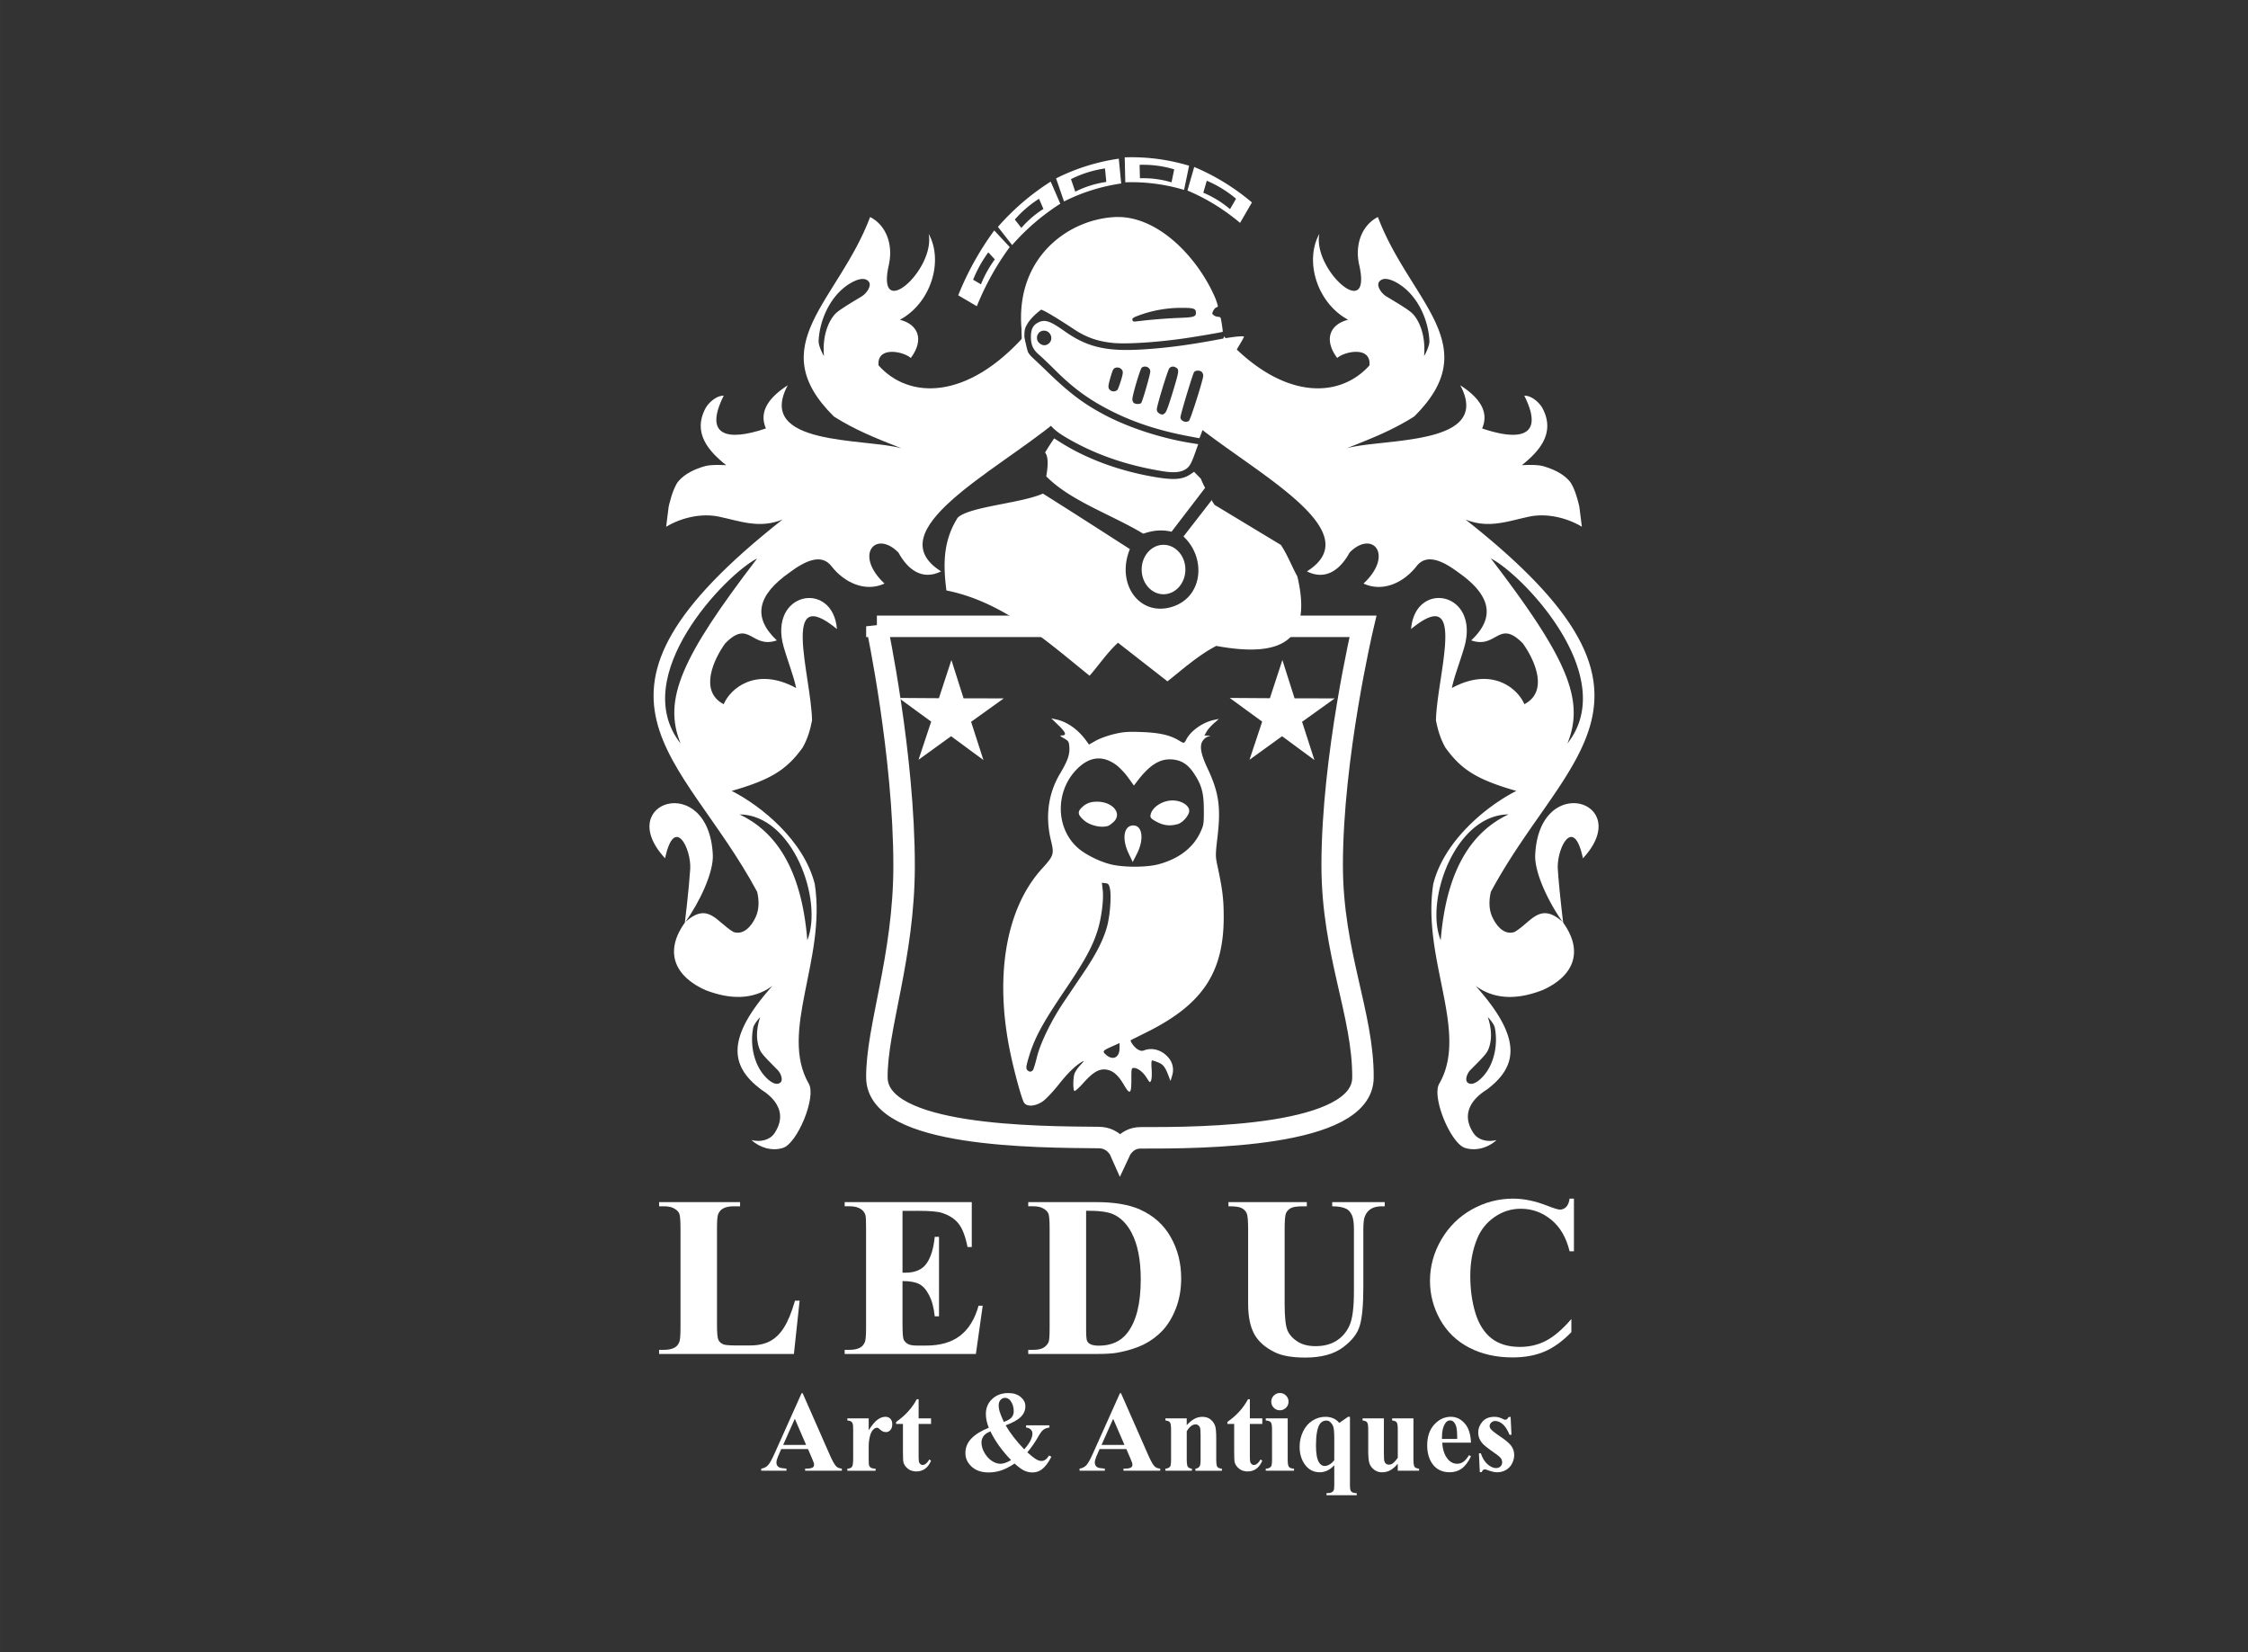 <?xml version="1.0" encoding="UTF-8" standalone="no"?>
<svg
   width="384.761"
   height="282.798"
   viewBox="0 0 101.801 74.824"
   version="1.1"
   id="svg994"
   sodipodi:docname="leduc-art-and-antiques-white-logo.svg"
   inkscape:version="1.2.2 (732a01da63, 2022-12-09)"
   xmlns:inkscape="http://www.inkscape.org/namespaces/inkscape"
   xmlns:sodipodi="http://sodipodi.sourceforge.net/DTD/sodipodi-0.dtd"
   xmlns="http://www.w3.org/2000/svg"
   xmlns:svg="http://www.w3.org/2000/svg">
  <rect x="0" y="0" width="101.801" height="74.824" fill="#333333" stroke="none"/>
  <defs
     id="defs998" />
  <sodipodi:namedview
     id="namedview996"
     pagecolor="#505050"
     bordercolor="#eeeeee"
     borderopacity="1"
     inkscape:showpageshadow="0"
     inkscape:pageopacity="0"
     inkscape:pagecheckerboard="0"
     inkscape:deskcolor="#505050"
     showgrid="false"
     inkscape:zoom="2.3603731"
     inkscape:cx="308.84948"
     inkscape:cy="100.61969"
     inkscape:window-width="3840"
     inkscape:window-height="2066"
     inkscape:window-x="-11"
     inkscape:window-y="-11"
     inkscape:window-maximized="1"
     inkscape:current-layer="svg994" />
  <path
     fill="none"
     d="M-171.714 430.741h101.801v74.824h-101.801z"
     style="fill:#fff;fill-opacity:0;fill-rule:evenodd;stroke-width:.78;stroke-dashoffset:3.777;paint-order:markers fill stroke"
     transform="translate(171.714 -430.74)"
     id="path966" />
  <g
     aria-label="LEDUC"
     transform="translate(67.733 -431.527)"
     id="text970"
     style="font-weight:700;font-size:10.384px;line-height:0.92px;font-family:Garamond;-inkscape-font-specification:'Garamond, Bold';letter-spacing:1.46px;word-spacing:0;fill:#ffffff;stroke-width:0.122">
    <path
       d="m -31.522,490.423 -0.259,2.413 h -6.105 v -0.188 h 0.228 q 0.299,0 0.482,-0.106 0.132,-0.071 0.203,-0.243 0.056,-0.122 0.056,-0.639 v -4.523 q 0,-0.527 -0.056,-0.659 -0.056,-0.132 -0.228,-0.228 -0.167,-0.101 -0.456,-0.101 h -0.228 v -0.188 h 3.666 v 0.188 h -0.299 q -0.299,0 -0.482,0.106 -0.132,0.071 -0.208,0.243 -0.056,0.122 -0.056,0.639 v 4.381 q 0,0.527 0.061,0.674 0.061,0.142 0.238,0.213 0.127,0.046 0.613,0.046 h 0.573 q 0.548,0 0.913,-0.193 0.365,-0.193 0.629,-0.608 0.269,-0.416 0.507,-1.227 z"
       id="path1194" />
    <path
       d="m -26.863,486.356 v 2.799 h 0.137 q 0.654,0 0.948,-0.411 0.294,-0.411 0.375,-1.212 h 0.193 v 3.6 h -0.193 q -0.061,-0.588 -0.259,-0.963 -0.193,-0.375 -0.451,-0.502 -0.259,-0.132 -0.75,-0.132 v 1.937 q 0,0.568 0.046,0.695 0.051,0.127 0.183,0.208 0.132,0.081 0.426,0.081 h 0.411 q 0.963,0 1.541,-0.446 0.583,-0.446 0.837,-1.359 h 0.188 l -0.309,2.185 h -5.942 v -0.188 h 0.228 q 0.299,0 0.482,-0.106 0.132,-0.071 0.203,-0.243 0.056,-0.122 0.056,-0.639 v -4.523 q 0,-0.466 -0.025,-0.573 -0.051,-0.177 -0.188,-0.274 -0.193,-0.142 -0.527,-0.142 h -0.228 v -0.188 h 5.755 v 2.033 h -0.193 q -0.147,-0.745 -0.416,-1.07 -0.264,-0.325 -0.75,-0.477 -0.284,-0.091 -1.065,-0.091 z"
       id="path1196" />
    <path
       d="m -21.169,492.836 v -0.188 h 0.228 q 0.299,0 0.456,-0.091 0.162,-0.096 0.238,-0.259 0.046,-0.106 0.046,-0.639 v -4.523 q 0,-0.527 -0.056,-0.659 -0.056,-0.132 -0.228,-0.228 -0.167,-0.101 -0.456,-0.101 h -0.228 v -0.188 h 3.078 q 1.232,0 1.982,0.335 0.918,0.411 1.389,1.242 0.477,0.832 0.477,1.881 0,0.725 -0.233,1.339 -0.233,0.608 -0.603,1.009 -0.37,0.395 -0.857,0.639 -0.482,0.238 -1.181,0.37 -0.309,0.061 -0.973,0.061 z m 2.621,-6.485 v 5.364 q 0,0.426 0.041,0.522 0.041,0.096 0.137,0.147 0.137,0.076 0.395,0.076 0.847,0 1.293,-0.578 0.608,-0.781 0.608,-2.424 0,-1.323 -0.416,-2.114 -0.33,-0.619 -0.847,-0.842 -0.365,-0.157 -1.212,-0.152 z"
       id="path1198" />
    <path
       d="m -12.103,485.961 h 3.549 v 0.188 h -0.177 q -0.401,0 -0.553,0.086 -0.147,0.081 -0.213,0.228 -0.061,0.147 -0.061,0.735 v 3.367 q 0,0.923 0.137,1.222 0.142,0.299 0.461,0.497 0.319,0.198 0.806,0.198 0.558,0 0.948,-0.248 0.395,-0.254 0.588,-0.695 0.198,-0.441 0.198,-1.536 v -2.804 q 0,-0.461 -0.096,-0.659 -0.096,-0.198 -0.243,-0.274 -0.228,-0.117 -0.644,-0.117 v -0.188 h 2.378 v 0.188 h -0.142 q -0.289,0 -0.482,0.117 -0.193,0.117 -0.279,0.35 -0.066,0.162 -0.066,0.583 v 2.611 q 0,1.212 -0.162,1.749 -0.157,0.537 -0.776,0.989 -0.619,0.451 -1.688,0.451 -0.892,0 -1.379,-0.238 -0.664,-0.325 -0.938,-0.832 -0.274,-0.507 -0.274,-1.364 v -3.367 q 0,-0.593 -0.066,-0.735 -0.066,-0.147 -0.228,-0.233 -0.162,-0.086 -0.598,-0.081 z"
       id="path1200" />
    <path
       d="m 3.543,485.804 v 2.383 H 3.346 q -0.223,-0.933 -0.832,-1.43 -0.608,-0.497 -1.379,-0.497 -0.644,0 -1.181,0.37 -0.537,0.37 -0.786,0.968 -0.319,0.766 -0.319,1.704 0,0.923 0.233,1.683 0.233,0.755 0.73,1.146 0.497,0.385 1.288,0.385 0.649,0 1.186,-0.284 0.543,-0.284 1.141,-0.979 v 0.593 q -0.578,0.603 -1.207,0.877 -0.624,0.269 -1.46,0.269 -1.1,0 -1.957,-0.441 -0.852,-0.441 -1.318,-1.268 -0.461,-0.826 -0.461,-1.759 0,-0.984 0.512,-1.866 0.517,-0.882 1.389,-1.369 0.877,-0.487 1.861,-0.487 0.725,0 1.531,0.314 0.466,0.183 0.593,0.183 0.162,0 0.279,-0.117 0.122,-0.122 0.157,-0.38 z"
       id="path1202" />
  </g>
  <g
     aria-label="Art &amp; Antiques"
     transform="translate(67.733 -431.527)"
     id="text974"
     style="font-weight:700;font-size:5.192px;line-height:0.46px;font-family:Garamond;-inkscape-font-specification:'Garamond, Bold';letter-spacing:0;word-spacing:0;fill:#ffffff;stroke-width:0.122">
    <path
       d="m -31.142,497.143 h -1.214 l -0.145,0.335 q -0.071,0.167 -0.071,0.276 0,0.144 0.117,0.213 0.068,0.041 0.337,0.061 v 0.094 h -1.143 v -0.094 q 0.185,-0.028 0.304,-0.152 0.119,-0.127 0.294,-0.52 l 1.23,-2.743 h 0.048 l 1.24,2.819 q 0.177,0.401 0.292,0.504 0.086,0.079 0.243,0.091 v 0.094 h -1.663 v -0.094 h 0.068 q 0.2,0 0.281,-0.056 0.056,-0.041 0.056,-0.117 0,-0.046 -0.015,-0.094 -0.005,-0.023 -0.076,-0.19 z m -0.086,-0.188 -0.512,-1.184 -0.527,1.184 z"
       style="-inkscape-font-specification:'Garamond Bold'"
       id="path1169" />
    <path
       d="m -28.394,495.752 v 0.537 q 0.236,-0.368 0.413,-0.487 0.177,-0.122 0.342,-0.122 0.142,0 0.226,0.089 0.086,0.086 0.086,0.246 0,0.17 -0.084,0.264 -0.081,0.094 -0.198,0.094 -0.134,0 -0.233,-0.086 -0.099,-0.086 -0.117,-0.096 -0.025,-0.015 -0.058,-0.015 -0.074,0 -0.139,0.056 -0.104,0.086 -0.157,0.246 -0.081,0.246 -0.081,0.543 v 0.545 l 0.003,0.142 q 0,0.144 0.018,0.185 0.03,0.069 0.089,0.101 0.061,0.03 0.203,0.038 v 0.091 h -1.28 v -0.091 q 0.155,-0.013 0.208,-0.084 0.056,-0.073 0.056,-0.383 v -1.311 q 0,-0.203 -0.02,-0.259 -0.025,-0.071 -0.074,-0.104 -0.048,-0.033 -0.17,-0.046 v -0.094 z"
       style="-inkscape-font-specification:'Garamond Bold'"
       id="path1171" />
    <path
       d="m -26.133,494.885 v 0.867 h 0.563 v 0.251 h -0.563 v 1.463 q 0,0.205 0.018,0.266 0.02,0.058 0.068,0.096 0.048,0.035 0.089,0.035 0.165,0 0.312,-0.251 l 0.076,0.056 q -0.205,0.487 -0.667,0.487 -0.226,0 -0.383,-0.124 -0.155,-0.127 -0.198,-0.281 -0.025,-0.086 -0.025,-0.466 v -1.28 h -0.309 v -0.089 q 0.319,-0.226 0.543,-0.474 0.226,-0.248 0.393,-0.555 z"
       style="-inkscape-font-specification:'Garamond Bold'"
       id="path1173" />
    <path
       d="m -21.265,496.066 h 1.055 v 0.099 q -0.177,0.025 -0.279,0.106 -0.101,0.079 -0.264,0.37 -0.162,0.292 -0.456,0.652 0.259,0.233 0.421,0.324 0.114,0.063 0.223,0.063 0.188,0 0.34,-0.246 l 0.104,0.056 q -0.208,0.408 -0.444,0.581 -0.18,0.129 -0.411,0.129 -0.198,0 -0.378,-0.084 -0.177,-0.086 -0.434,-0.319 -0.317,0.213 -0.596,0.309 -0.279,0.094 -0.581,0.094 -0.482,0 -0.766,-0.261 -0.284,-0.261 -0.284,-0.613 0,-0.38 0.271,-0.662 0.271,-0.281 0.788,-0.487 -0.066,-0.165 -0.099,-0.322 -0.033,-0.157 -0.033,-0.304 0,-0.406 0.284,-0.674 0.286,-0.271 0.73,-0.271 0.357,0 0.565,0.18 0.21,0.177 0.21,0.416 0,0.286 -0.215,0.492 -0.213,0.203 -0.677,0.373 0.286,0.504 0.839,1.088 0.373,-0.418 0.373,-0.717 0,-0.106 -0.074,-0.18 -0.074,-0.076 -0.215,-0.091 z m -1.009,-0.152 q 0.266,-0.099 0.357,-0.21 0.091,-0.114 0.091,-0.274 0,-0.284 -0.15,-0.479 -0.099,-0.129 -0.243,-0.129 -0.119,0 -0.205,0.094 -0.084,0.094 -0.084,0.254 0,0.124 0.041,0.266 0.041,0.142 0.193,0.479 z m -0.608,0.426 q -0.203,0.086 -0.286,0.183 -0.119,0.142 -0.119,0.317 0,0.238 0.137,0.474 0.139,0.236 0.335,0.365 0.195,0.129 0.39,0.129 0.096,0 0.215,-0.041 0.122,-0.043 0.264,-0.127 -0.611,-0.626 -0.935,-1.301 z"
       style="-inkscape-font-specification:'Garamond Bold'"
       id="path1175" />
    <path
       d="m -16.725,497.143 h -1.214 l -0.145,0.335 q -0.071,0.167 -0.071,0.276 0,0.144 0.117,0.213 0.068,0.041 0.337,0.061 v 0.094 h -1.143 v -0.094 q 0.185,-0.028 0.304,-0.152 0.119,-0.127 0.294,-0.52 l 1.23,-2.743 h 0.048 l 1.24,2.819 q 0.177,0.401 0.292,0.504 0.086,0.079 0.243,0.091 v 0.094 h -1.663 v -0.094 h 0.068 q 0.2,0 0.281,-0.056 0.056,-0.041 0.056,-0.117 0,-0.046 -0.015,-0.094 -0.005,-0.023 -0.076,-0.19 z m -0.086,-0.188 -0.512,-1.184 -0.527,1.184 z"
       style="-inkscape-font-specification:'Garamond Bold'"
       id="path1177" />
    <path
       d="m -13.992,495.752 v 0.307 q 0.183,-0.198 0.35,-0.286 0.167,-0.091 0.36,-0.091 0.231,0 0.383,0.129 0.152,0.127 0.203,0.317 0.041,0.144 0.041,0.555 v 0.923 q 0,0.274 0.048,0.342 0.051,0.066 0.208,0.084 v 0.091 h -1.199 v -0.091 q 0.134,-0.018 0.193,-0.112 0.041,-0.063 0.041,-0.314 v -1.055 q 0,-0.292 -0.023,-0.368 -0.023,-0.076 -0.079,-0.117 -0.053,-0.043 -0.119,-0.043 -0.218,0 -0.406,0.312 v 1.27 q 0,0.266 0.048,0.337 0.051,0.071 0.185,0.089 v 0.091 h -1.199 v -0.091 q 0.15,-0.015 0.213,-0.096 0.043,-0.056 0.043,-0.33 v -1.339 q 0,-0.269 -0.051,-0.335 -0.048,-0.066 -0.205,-0.086 v -0.094 z"
       style="-inkscape-font-specification:'Garamond Bold'"
       id="path1179" />
    <path
       d="m -11.133,494.885 v 0.867 h 0.563 v 0.251 h -0.563 v 1.463 q 0,0.205 0.018,0.266 0.02,0.058 0.068,0.096 0.048,0.035 0.089,0.035 0.165,0 0.312,-0.251 l 0.076,0.056 q -0.205,0.487 -0.667,0.487 -0.226,0 -0.383,-0.124 -0.155,-0.127 -0.198,-0.281 -0.025,-0.086 -0.025,-0.466 v -1.28 h -0.309 v -0.089 q 0.319,-0.226 0.543,-0.474 0.226,-0.248 0.393,-0.555 z"
       style="-inkscape-font-specification:'Garamond Bold'"
       id="path1181" />
    <path
       d="m -9.774,494.603 q 0.165,0 0.279,0.117 0.114,0.114 0.114,0.276 0,0.162 -0.117,0.276 -0.114,0.114 -0.276,0.114 -0.162,0 -0.276,-0.114 -0.114,-0.114 -0.114,-0.276 0,-0.162 0.114,-0.276 0.114,-0.117 0.276,-0.117 z m 0.355,1.148 v 1.879 q 0,0.251 0.058,0.322 0.058,0.068 0.228,0.079 v 0.091 h -1.28 v -0.091 q 0.157,-0.005 0.233,-0.091 0.051,-0.058 0.051,-0.309 v -1.384 q 0,-0.251 -0.058,-0.319 -0.058,-0.071 -0.226,-0.081 v -0.094 z"
       style="-inkscape-font-specification:'Garamond Bold'"
       id="path1183" />
    <path
       d="m -7.31,497.874 q -0.155,0.162 -0.289,0.228 -0.177,0.091 -0.37,0.091 -0.446,0 -0.705,-0.398 -0.205,-0.317 -0.205,-0.758 0,-0.368 0.155,-0.69 0.157,-0.325 0.428,-0.494 0.274,-0.172 0.578,-0.172 0.203,0 0.36,0.068 0.16,0.069 0.274,0.208 l 0.398,-0.276 h 0.086 v 3.07 q 0,0.233 0.041,0.292 0.066,0.094 0.266,0.096 v 0.094 h -1.369 v -0.094 q 0.157,0 0.228,-0.035 0.071,-0.035 0.096,-0.094 0.028,-0.058 0.028,-0.238 z m 0,-0.231 v -0.976 q 0,-0.408 -0.046,-0.54 -0.043,-0.132 -0.162,-0.228 -0.061,-0.048 -0.155,-0.048 -0.193,0 -0.299,0.17 -0.167,0.261 -0.167,0.971 0,0.545 0.145,0.766 0.099,0.15 0.256,0.15 0.091,0 0.205,-0.063 0.117,-0.063 0.223,-0.2 z"
       style="-inkscape-font-specification:'Garamond Bold'"
       id="path1185" />
    <path
       d="m -3.725,495.752 v 1.856 q 0,0.271 0.051,0.34 0.051,0.066 0.205,0.084 v 0.091 h -0.966 v -0.317 q -0.17,0.203 -0.34,0.297 -0.17,0.091 -0.38,0.091 -0.2,0 -0.357,-0.122 -0.155,-0.124 -0.208,-0.289 -0.053,-0.165 -0.053,-0.575 v -0.941 q 0,-0.269 -0.051,-0.335 -0.048,-0.066 -0.205,-0.086 v -0.094 h 0.966 v 1.62 q 0,0.254 0.023,0.327 0.025,0.073 0.076,0.112 0.053,0.038 0.122,0.038 0.091,0 0.165,-0.048 0.101,-0.066 0.243,-0.266 v -1.268 q 0,-0.269 -0.051,-0.335 -0.048,-0.066 -0.205,-0.086 v -0.094 z"
       style="-inkscape-font-specification:'Garamond Bold'"
       id="path1187" />
    <path
       d="M -1.119,496.852 H -2.419 q 0.023,0.472 0.251,0.745 0.175,0.21 0.421,0.21 0.152,0 0.276,-0.084 0.124,-0.086 0.266,-0.307 l 0.086,0.056 q -0.193,0.393 -0.426,0.558 -0.233,0.162 -0.54,0.162 -0.527,0 -0.799,-0.406 -0.218,-0.327 -0.218,-0.811 0,-0.593 0.319,-0.943 0.322,-0.352 0.753,-0.352 0.36,0 0.624,0.297 0.266,0.294 0.286,0.875 z m -0.624,-0.17 q 0,-0.408 -0.046,-0.56 -0.043,-0.152 -0.137,-0.231 -0.053,-0.046 -0.142,-0.046 -0.132,0 -0.215,0.129 -0.15,0.226 -0.15,0.619 v 0.089 z"
       style="-inkscape-font-specification:'Garamond Bold'"
       id="path1189" />
    <path
       d="m 0.676,495.686 0.038,0.809 h -0.086 q -0.155,-0.36 -0.322,-0.492 -0.165,-0.132 -0.33,-0.132 -0.104,0 -0.177,0.071 -0.074,0.068 -0.074,0.16 0,0.068 0.051,0.132 0.081,0.104 0.454,0.357 0.373,0.251 0.489,0.428 0.119,0.175 0.119,0.393 0,0.198 -0.099,0.388 -0.099,0.19 -0.279,0.292 -0.18,0.101 -0.398,0.101 -0.17,0 -0.454,-0.106 -0.076,-0.028 -0.104,-0.028 -0.084,0 -0.139,0.127 h -0.084 l -0.041,-0.852 h 0.086 q 0.114,0.335 0.312,0.502 0.2,0.167 0.378,0.167 0.122,0 0.198,-0.073 0.079,-0.076 0.079,-0.183 0,-0.122 -0.076,-0.21 -0.076,-0.089 -0.34,-0.269 -0.388,-0.269 -0.502,-0.411 -0.167,-0.208 -0.167,-0.459 0,-0.274 0.188,-0.494 0.19,-0.223 0.548,-0.223 0.193,0 0.373,0.094 0.068,0.038 0.112,0.038 0.046,0 0.074,-0.018 0.028,-0.02 0.089,-0.109 z"
       style="-inkscape-font-specification:'Garamond Bold'"
       id="path1191" />
  </g>
  <path
     d="M-28.329 441.354c-1.446 3.835-4.924 5.791-1.64 9.034.952.602 1.833.956 3.056 1.438-1.666-.466-6.627-.092-5.147-2.854-.781.504-1.342 1.147-.989 1.955-1.791.61-2.813.313-1.91-1.483-.32-.013-.665.3-.809.54-.624 1.135.12 1.97.921 2.607 0 0-.656-.045-.966.044-.438.127-.893.329-1.191.675-.273.316-.45 1.168-.45 1.168l-.112.9c.703-.422 1.603-.615 2.36-.463.966.198 1.85.568 2.909.138-10.294 8.103-4.53 10.544-1.147 16.859.087.38.096.783-.066 1.137-.2.436-.56.833-1.013.677-.763-.457-1.137-1.366-2.157-.466-.011.01-.02.023-.03.034.654-.906 1.295-2.258 1.257-3.06-.181-3.796-4.538-2.402-2.161.158.419-1.991 1.197-.437 1.137.493-.06.93-.242 2.419-.242 2.419-.987 1.379-.393 2.469.938 3.058 1.098.422 2.136.455 3.024-.19-2.1 2.346-1.918 3.618-.53 4.673.02.04 1.446.755.63 1.99-.204.307-.618.42-1.046.314.353.33.913.518 1.422.357.644-.188 1.528-2.295 1.174-2.908-1.36-2.354.8-5.63.27-9.045-.492-1.96-2.413-3.531-3.762-4.213 1.797-.513 2.498-.97 3.214-1.962.217-.378.346-.808.426-1.236-.047-2.045-1.451-6.247 1.127-4.132-.185-2.236-3.136-1.688-2.408.828.196.676.438 1.262.562 1.843-1.85-1.002-3.006.058-3.282.733-1.135-.59-.444-2.047.068-2.755 1.105-1.122 1.173.266 2.338-.135-1.12-1.051-.88-2.052.584-3.08.7-.521 1.432-.869 1.887-.283.585.753 1.536 1.193 2.405.79-1.396-1.307-.398-2.449.63-1.405.413.76 1.07 1.283 1.933.854-2.895-1.826 2.408-4.483 5.171-6.75-.705-1.254-1.112-2.532-1.414-3.894-2.589 2.883-5.206 2.862-6.589 1.317-.09-.876 1.106-.648 1.46-.337.616-.825.34-1.521-.494-1.73 1.419-.766 1.98-2.668 1.304-3.888.307 1.628-2.432 4.072-1.798 1.37.196-.926-.152-1.779-.854-2.134zm-.308 2.804c.095.006.179.04.242.116.158.19-.102.546-.314.673-.582.348-.973.585-1.16.753-.19.17-.645.797-.553 1.936.003.046-.252-.433-.241-.67.042-.881.449-1.832 1.128-2.395.226-.189.613-.431.898-.413zm-4.807 12.655c-3.444 4.498-4.274 6.393-3.47 8.378-2.403-3.042 2.04-7.654 3.47-8.378zm-.8 11.591c2.42.02 3.797 3.902 3.07 5.696-.267-3.347-1.512-4.96-3.07-5.696zm.932 9.19c-.288.855-.06 1.422.053 1.588.112.165.366.42.744.799.138.138.27.46.111.575-.25.183-.632-.196-.815-.445-.412-.562-.542-1.367-.405-2.05.037-.183.324-.501.312-.466z"
     style="fill:#fff;fill-opacity:1;stroke:none;stroke-width:.178px;stroke-linecap:butt;stroke-linejoin:miter;stroke-opacity:1"
     transform="translate(67.733 -431.527)"
     id="path976" />
  <path
     d="M-28.023 459.887h22.012s-1.398 5.917-1.394 10.837c.004 3.97 1.412 6.723 1.394 9.6-.017 2.701-7.325 2.732-10.076 2.725-.65-.001-.922.587-.922.587s-.262-.593-.959-.6c-2.809-.026-10.031-.02-10.055-2.712-.02-2.239 1.228-5.461 1.232-9.568.005-5.052-1.232-10.87-1.232-10.87z"
     style="fill:none;fill-opacity:1;fill-rule:evenodd;stroke:#fff;stroke-width:.973;stroke-linejoin:miter;stroke-miterlimit:4;stroke-dasharray:none;stroke-opacity:1;paint-order:markers stroke fill"
     transform="translate(67.733 -431.527)"
     id="path978" />
  <path
     d="m-338.524 37.562-37.174-19.043-29.47 29.599 6.624-41.24-37.257-18.88 41.268-6.445 6.444-41.268 18.881 37.257 41.24-6.624-29.6 29.47z"
     style="fill:#fff;fill-opacity:1;fill-rule:evenodd;stroke:none;stroke-width:.125;stroke-dashoffset:3.777;paint-order:fill markers stroke"
     transform="matrix(.043 .007 -.007 .043 59.354 35.17)"
     id="path980" />
  <path
     d="M-20.526 481.407c.152-.1.47-.435.754-.794.425-.536.774-.867 1.096-1.04.047-.025-.009.054-.124.175a1.51 1.51 0 0 0-.269.38c-.073.195-.079.756-.008.8.029.017.213-.15.41-.37.423-.476.707-.643 1.022-.6.307.04.546.245.803.684.28.48.346.432.343-.252-.003-.46.007-.506.104-.506.183 0 .418.176.583.438.153.242.16.246.21.118.027-.072.036-.304.02-.514-.018-.217-.009-.382.021-.382.029 0 .15.039.267.086.234.093.323.206.471.592l.097.253.07-.233a.847.847 0 0 0-.187-.85c-.283-.321-.712-.444-1.076-.305-.102.039-.18.026-.301-.048-.148-.09-.358-.38-.3-.415.013-.008.327-.164.697-.348 2.543-1.26 3.51-2.704 3.506-5.241-.001-.801-.056-1.244-.283-2.299-.095-.44-.094-.497.005-1.342.154-1.315.055-1.995-.449-3.063-.324-.688-.383-1.06-.203-1.287a.526.526 0 0 1 .246-.176c.105-.02.1-.026-.032-.032l-.159-.007.102-.176c.056-.097.204-.265.329-.374l.226-.198-.198.04c-.519.103-1.07.488-1.28.892-.096.185-.1.186-.326.047-.401-.245-.884-.356-1.677-.385-.65-.024-.839-.01-1.272.093-.28.067-.649.2-.82.297l-.31.176-.115-.16c-.37-.515-.854-.862-1.365-.977l-.228-.05.336.325c.334.325.37.449.135.45-.098.001-.077.028.102.13.205.115.228.152.245.38.026.354-.069.627-.42 1.217-.537.9-.678 1.946-.411 3.035.15.611.128.68-.407 1.269-1.626 1.79-2.157 4.835-1.445 8.29.187.91.525 2.142.631 2.305.128.196.498.175.834-.047zm-.693-1.434c-.051-.062-.045-.155.026-.41.274-.975.605-1.604 1.694-3.214.884-1.308 1.238-1.954 1.466-2.676.18-.571.287-1.402.237-1.844l-.037-.33.156.018c.132.015.165.054.207.245.073.333.004 1.24-.132 1.726-.17.609-.487 1.234-1.053 2.07l-.913 1.354c-.558.83-1.054 1.85-1.21 2.49-.068.28-.149.542-.178.58-.071.094-.18.09-.263-.008zm3.58-.68c-.188-.162-.169-.188.28-.39l.325-.145v.233c0 .42-.297.57-.606.302zm.186-8.633c-.5-.129-1.108-.43-1.445-.719-1.038-.889-1.066-2.585-.059-3.595.565-.566 1.16-.627 1.77-.182.15.11.393.364.538.566l.266.368.141-.186c.563-.742 1.03-1.038 1.58-.998.423.03.724.221.995.63.352.529.448.882.45 1.652.003.645-.006.698-.172 1.047-.325.683-.976 1.175-1.872 1.417-.552.149-1.609.149-2.192 0zm1.208-.476c.33-.652.25-1.28-.166-1.28-.43 0-.53.599-.211 1.268l.185.388zm-1.299-1.264c.047-.017.155-.096.24-.176.406-.377-.036-.916-.75-.916-.318 0-.525.086-.726.301-.164.176-.131.309.134.541.275.242.799.36 1.102.25zm3.151-.079c.2-.058.453-.327.507-.539.066-.266-.308-.53-.75-.53-.476 0-.957.329-.997.682-.012.104.044.16.289.289.317.168.608.198.951.098z"
     style="fill:#fff;stroke-width:.057"
     transform="translate(67.733 -431.527)"
     id="path982" />
  <path
     d="M-20.404 452.014c.164.225.124.663.05 1.081 1.097 1.116 2.94 1.723 4.394 2.598.44-.15.825-.194 1.281-.09l1.519-1.984a5.97 5.97 0 0 1-.197-.42c-2.349.718-4.698-.652-7.047-1.185zm-.1 1.863c-1.011.447-3.32.583-3.859 1.09-.679 1.077-.656 2.15-.512 3.296 2.603.518 4.61 2.354 6.484 3.862.432-.495.8-1.05 1.287-1.494l2.24 1.748c.715-.567 1.397-1.18 2.21-1.605 3.127.577 4.33-.34 3.674-3.14-.257-.471-.455-.995-.748-1.432l-3.006-1.816a3.578 3.578 0 0 1-.148-.243l.013.041-1.27 1.636c1.05.977.888 2.791-.569 3.2-1.448.408-2.494-1.072-1.859-2.63-1.31-.84-2.62-1.686-3.938-2.513zm5.444 2.32c-.54.01-.972.508-.972 1.119 0 .618.443 1.119.989 1.119s.99-.501.99-1.12c0-.617-.444-1.118-.99-1.118h-.017z"
     style="fill:#fff;fill-opacity:1;fill-rule:evenodd;stroke:none;stroke-width:2.961;stroke-linejoin:miter;stroke-miterlimit:4;stroke-dasharray:none;stroke-opacity:1;paint-order:markers stroke fill"
     transform="translate(67.733 -431.527)"
     id="path984" />
  <path
     d="M-22.708 441.962a13.374 13.374 0 0 0-1.632 2.937l.843.494c.391-.969.895-1.873 1.49-2.678zm-.27.992.296.317a5.15 5.15 0 0 0-.628 1.13l-.355-.208c.18-.448.412-.866.688-1.239zM-20.152 439.75a11.02 11.02 0 0 0-2.39 2.05l.644.824a10.072 10.072 0 0 1 2.181-1.872zm-.529.778.2.46c-.364.228-.702.519-1 .858l-.296-.378c.327-.372.697-.69 1.096-.94zM-13.653 439.087l-.307 1.068c.845.353 1.65.847 2.384 1.464l.536-.926a10.129 10.129 0 0 0-2.613-1.606zm.568.624c.47.196.918.471 1.326.815l-.272.47a4.691 4.691 0 0 0-1.21-.743zM-17.069 438.712a9.268 9.268 0 0 0-2.84.893l.36 1.044a8.453 8.453 0 0 1 2.59-.814zm-.624.443.059.61a4.588 4.588 0 0 0-1.405.441l-.195-.567a5.029 5.029 0 0 1 1.54-.484zM-16.433 438.646c-.122 0-.245.001-.367.006l.026 1.13a8.258 8.258 0 0 1 2.662.344l.227-1.095a9.037 9.037 0 0 0-2.548-.384zm.504.343c.461.003.922.071 1.37.206l-.122.589a4.439 4.439 0 0 0-1.43-.185l-.015-.608c.066-.003.132-.003.197-.003z"
     style="color:#000;font-style:normal;font-variant:normal;font-weight:400;font-stretch:normal;font-size:medium;line-height:normal;font-family:sans-serif;font-variant-ligatures:normal;font-variant-position:normal;font-variant-caps:normal;font-variant-numeric:normal;font-variant-alternates:normal;font-variant-east-asian:normal;font-feature-settings:normal;font-variation-settings:normal;text-indent:0;text-align:start;text-decoration:none;text-decoration-line:none;text-decoration-style:solid;text-decoration-color:#000;letter-spacing:normal;word-spacing:normal;text-transform:none;writing-mode:lr-tb;direction:ltr;text-orientation:mixed;dominant-baseline:auto;baseline-shift:baseline;text-anchor:start;white-space:normal;shape-padding:0;shape-margin:0;inline-size:0;clip-rule:nonzero;display:inline;overflow:visible;visibility:visible;isolation:auto;mix-blend-mode:normal;color-interpolation:sRGB;color-interpolation-filters:linearRGB;solid-color:#000;solid-opacity:1;fill:#fff;fill-opacity:1;fill-rule:evenodd;stroke:none;stroke-width:.294;stroke-linecap:butt;stroke-linejoin:miter;stroke-miterlimit:4;stroke-dasharray:none;stroke-dashoffset:.999;stroke-opacity:1;paint-order:markers stroke fill;color-rendering:auto;image-rendering:auto;shape-rendering:auto;text-rendering:auto;enable-background:accumulate;stop-color:#000"
     transform="translate(67.733 -431.527)"
     id="path986" />
  <path
     d="m-338.524 37.562-37.174-19.043-29.47 29.599 6.624-41.24-37.257-18.88 41.268-6.445 6.444-41.268 18.881 37.257 41.24-6.624-29.6 29.47z"
     style="fill:#fff;fill-opacity:1;fill-rule:evenodd;stroke:none;stroke-width:.125;stroke-dashoffset:3.777;paint-order:fill markers stroke"
     transform="matrix(.043 .007 -.007 .043 74.343 35.17)"
     id="path988" />
  <path
     d="M-5.335 441.354c-.703.355-1.05 1.208-.854 2.134.634 2.702-2.105.258-1.798-1.37-.676 1.22-.115 3.121 1.304 3.888-.834.209-1.11.905-.495 1.73.354-.31 1.552-.54 1.46.337-1.382 1.545-4 1.566-6.588-1.317-.303 1.361-.71 2.64-1.414 3.894 2.763 2.267 8.066 4.924 5.171 6.75.863.43 1.52-.093 1.933-.854 1.028-1.044 2.026.098.63 1.405.87.403 1.82-.037 2.405-.79.455-.586 1.187-.238 1.887.284 1.464 1.027 1.704 2.028.584 3.079 1.165.401 1.233-.987 2.337.135.512.708 1.204 2.166.07 2.755-.277-.675-1.432-1.735-3.283-.733.123-.581.366-1.167.561-1.843.729-2.516-2.222-3.064-2.407-.828 2.578-2.115 1.174 2.087 1.126 4.132.08.428.21.858.427 1.236.715.993 1.417 1.449 3.214 1.962-1.35.682-3.27 2.253-3.762 4.212-.53 3.416 1.63 6.691.27 9.046-.355.613.53 2.72 1.173 2.908.51.161 1.07-.028 1.422-.357-.427.105-.842-.007-1.045-.315-.817-1.234.61-1.95.63-1.989 1.387-1.055 1.57-2.327-.53-4.674.888.646 1.926.613 3.024.19 1.331-.588 1.925-1.678.938-3.057 0 0-.183-1.49-.242-2.42-.06-.93.718-2.483 1.137-.492 2.377-2.56-1.98-3.954-2.161-.159-.039.803.603 2.155 1.258 3.061l-.03-.034c-1.02-.9-1.396.01-2.158.465-.454.157-.813-.24-1.013-.676-.162-.355-.153-.757-.066-1.137 3.384-6.315 9.147-8.757-1.147-16.86 1.06.43 1.943.061 2.91-.137.755-.152 1.656.041 2.359.462l-.113-.899s-.177-.852-.45-1.169c-.297-.345-.752-.547-1.19-.674-.31-.089-.966-.044-.966-.044.801-.638 1.545-1.473.92-2.608-.143-.24-.488-.552-.808-.539.902 1.796-.119 2.092-1.91 1.483.353-.808-.208-1.451-.99-1.955 1.48 2.762-3.48 2.388-5.146 2.854 1.223-.482 2.103-.836 3.057-1.438 3.283-3.243-.196-5.2-1.641-9.034zm.308 2.804c.285-.018.672.224.898.413.68.563 1.086 1.514 1.128 2.395.011.237-.244.716-.241.67.092-1.14-.363-1.766-.553-1.936-.188-.168-.578-.405-1.16-.753-.212-.127-.472-.483-.314-.673a.327.327 0 0 1 .242-.116zm4.807 12.655c1.43.724 5.873 5.336 3.469 8.378.804-1.985-.025-3.88-3.47-8.378zm.8 11.591c-1.558.736-2.803 2.349-3.07 5.696-.727-1.794.65-5.676 3.07-5.696zm-.933 9.19c-.01-.034.276.284.313.467.136.683.007 1.488-.405 2.05-.183.25-.565.628-.816.445-.157-.115-.026-.437.112-.575.378-.378.632-.634.743-.799.113-.166.342-.733.053-1.587z"
     style="fill:#fff;fill-opacity:1;stroke:none;stroke-width:.178px;stroke-linecap:butt;stroke-linejoin:miter;stroke-opacity:1"
     transform="translate(67.733 -431.527)"
     id="path990" />
  <path
     d="M-17.124 441.352c-2.12.04-4.631 1.754-4.35 5.068 0 .992.198 1.934.652 3.088.438 1.113.656 1.407 1.348 1.818 1.29.766 2.737 1.272 4.404 1.54.448.071.732.056.953-.05.226-.11.315-.247.5-.766l.145-.41-.282-.045c-1.339-.21-2.793-.676-3.9-1.251-.963-.501-1.612-.985-2.6-1.936a57.926 57.926 0 0 0-.759-.723 1.239 1.239 0 0 1-.236-.333c-.084-.179-.097-.254-.095-.558.002-.306.013-.374.1-.54.135-.251.367-.484.662-.706.287.098 1.245.729 1.454.868.568.38 1.079.564 1.77.637.61.065 2.003-.022 3.255-.204.582-.084 1.715-.278 1.74-.298.015-.01-.06-.516-.09-.615-.012-.042-.056-.065-.123-.065a.355.355 0 0 1-.191-.07c-.085-.068-.085-.072-.025-.2.034-.07.096-.14.138-.153.097-.031.097-.029-.033-.395-.757-1.801-2.541-3.713-4.437-3.7zm3.395 2.605.012.013.011.014-.016-.019-.007-.008zm-.49 1.509c.544 0 .644.034.644.222 0 .18-.096.21-.757.233a24.152 24.152 0 0 0-1.92.157c-.159.023-.202.002-.202-.097 0-.045.076-.092.26-.16a5.611 5.611 0 0 1 1.974-.355zm-6.27.595a.591.591 0 0 0-.22.064c-.242.118-.343.315-.339.67.003.363.103.572.382.808.113.096.43.399.705.673.817.817 1.538 1.345 2.52 1.844 1.044.53 2.167.9 3.518 1.156.263.05.488.091.5.093.013.001.135-.325.272-.726.466-1.368.999-2.575 1.53-3.468a5.4 5.4 0 0 0 .224-.397c0-.055-.477-.007-1.081.106-1.418.268-2.461.404-3.577.47-.335.019-.639.025-.918.016-1.045-.034-1.752-.281-2.546-.844-.494-.35-.748-.482-.97-.465zm.032.438c.302 0 .45.382.225.576-.134.115-.286.113-.428-.007-.227-.19-.092-.569.203-.569zm4.556 1.627c.13-.01.259.084.259.223 0 .133-.352 1.352-.411 1.423-.056.068-.272.063-.343-.008a.255.255 0 0 1-.058-.158c0-.184.357-1.383.427-1.434a.24.24 0 0 1 .126-.046zm1.251.002a.236.236 0 0 1 .154.033c.172.093.168.14-.117 1.083-.188.62-.295.917-.353.974-.092.093-.143.1-.252.04-.094-.054-.128-.105-.128-.196-.002-.153.493-1.774.565-1.856a.223.223 0 0 1 .131-.078zm-2.46.041a.25.25 0 0 1 .212.155c.026.068.006.178-.078.452-.062.2-.132.381-.155.405-.12.117-.335.075-.393-.076-.026-.068-.01-.176.058-.417.05-.179.11-.362.134-.409.042-.084.133-.119.222-.11zm3.628.14c.07.001.14.023.178.067.034.037.061.11.061.161 0 .171-.579 1.997-.65 2.048-.14.104-.383 0-.383-.164 0-.12.563-1.984.62-2.049.036-.042.105-.063.174-.062zm-6.514 3.068c-.14.21-.28.42-.408.637.278.287.53.407.867.622.75.423 1.976.875 3.212 1.184.561.14 1.766.394 2.086.44a.289.289 0 0 0 .157-.026c.114-.066.44-.496.585-.77l.14-.265-.152-.154-.15-.155-.152.104c-.362.248-.752.28-1.624.133-1.578-.267-3.065-.81-4.24-1.548z"
     style="fill:#fff;stroke:none;stroke-width:.118;stroke-miterlimit:4;stroke-dasharray:none;stroke-opacity:1"
     transform="translate(67.733 -431.527)"
     id="path992" />
</svg>
